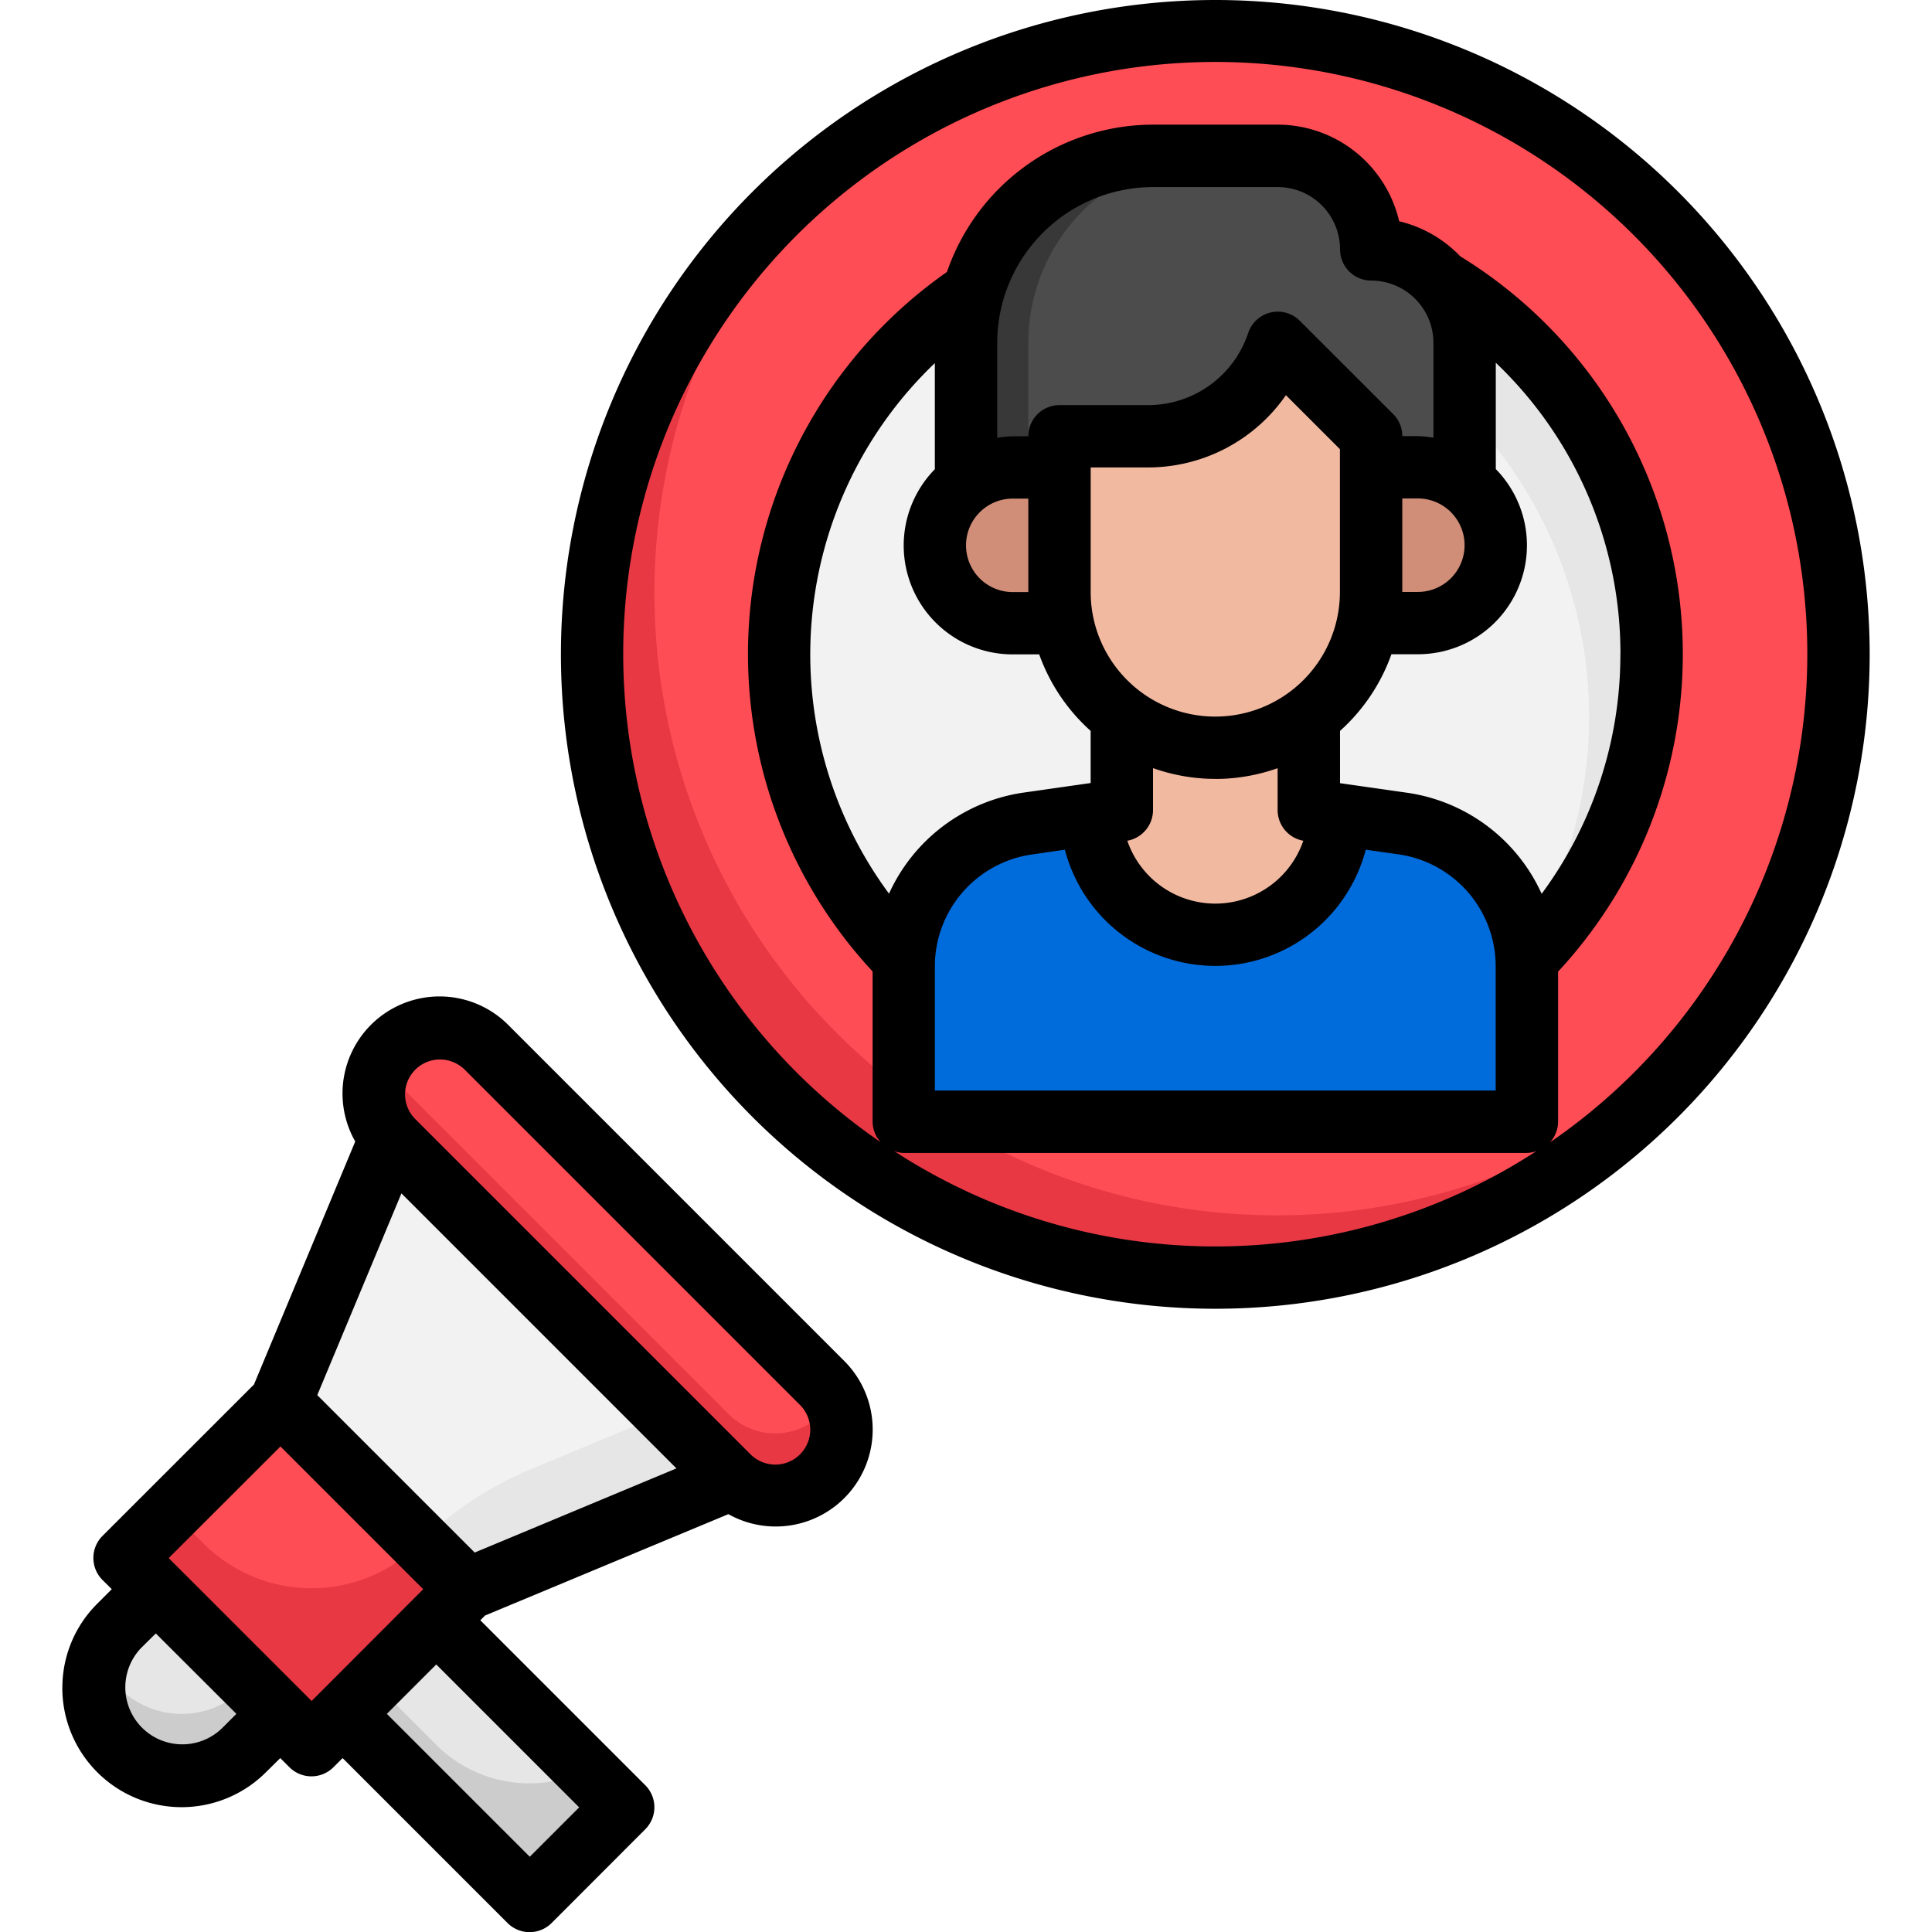 <svg xmlns="http://www.w3.org/2000/svg" xmlns:xlink="http://www.w3.org/1999/xlink" width="54" height="54" viewBox="0 0 54 54">
  <defs>
    <clipPath id="clip-path">
      <rect id="Rectángulo_34344" data-name="Rectángulo 34344" width="54" height="54" transform="translate(-2961 -1406)" fill="#fff" stroke="#707070" stroke-width="1"/>
    </clipPath>
  </defs>
  <g id="Enmascarar_grupo_73" data-name="Enmascarar grupo 73" transform="translate(2961 1406)" clip-path="url(#clip-path)">
    <g id="marketing-directo" transform="translate(-2961.871 -1406.871)">
      <circle id="Elipse_4821" data-name="Elipse 4821" cx="17.419" cy="17.419" r="17.419" transform="translate(17.419 1.742)" fill="#e73844"/>
      <path id="Trazado_116864" data-name="Trazado 116864" d="M34.839,1.742a17.332,17.332,0,0,0-11.4,4.273A17.4,17.4,0,0,0,47.985,30.566,17.4,17.4,0,0,0,34.839,1.742Z" fill="#ff4d55"/>
      <circle id="Elipse_4822" data-name="Elipse 4822" cx="12.194" cy="12.194" r="12.194" transform="translate(22.645 6.968)" fill="#e6e6e6"/>
      <path id="Trazado_116865" data-name="Trazado 116865" d="M33.1,8.71a12.142,12.142,0,0,0-7.705,2.746A12.194,12.194,0,0,0,42.544,28.609,12.194,12.194,0,0,0,33.1,8.71Z" fill="#f2f2f2"/>
      <path id="Trazado_116866" data-name="Trazado 116866" d="M32.226,20.9v2.613l-2.648.378a4.018,4.018,0,0,0-3.449,3.977v4.355H43.549V27.871A4.018,4.018,0,0,0,40.1,23.894l-2.648-.378V20.9" fill="#d08d78"/>
      <path id="Trazado_116867" data-name="Trazado 116867" d="M40.1,23.894l-2.648-.378V21.754a4.29,4.29,0,0,1-4.355.523v1.239l-2.648.378A4.018,4.018,0,0,0,27,27.871v4.355H43.549V27.871A4.018,4.018,0,0,0,40.1,23.894Z" fill="#f2b9a1"/>
      <path id="Trazado_116868" data-name="Trazado 116868" d="M12.522,46.378h3.695v7.389H12.522Z" transform="translate(-31.203 24.831) rotate(-45)" fill="#ccc"/>
      <path id="Trazado_116869" data-name="Trazado 116869" d="M11.323,47.9l1.742,1.742a3.683,3.683,0,0,0,4.195.711l-4.195-4.195Z" fill="#e6e6e6"/>
      <path id="Trazado_116870" data-name="Trazado 116870" d="M21.317,42.215,13.936,45.29,9.581,49.645,4.355,44.42,8.71,40.065l3.075-7.381" fill="#e6e6e6"/>
      <path id="Trazado_116871" data-name="Trazado 116871" d="M19.472,40.37l-7.687-7.687L8.71,40.065,5.661,43.113l.9.9a4.268,4.268,0,0,0,6.036,0,9.557,9.557,0,0,1,3.079-2.064Z" fill="#f2f2f2"/>
      <path id="Trazado_116872" data-name="Trazado 116872" d="M23.846,39.524a1.848,1.848,0,0,1-2.613,2.613l-9.37-9.37a1.848,1.848,0,0,1,2.613-2.613Z" fill="#e73844"/>
      <path id="Trazado_116873" data-name="Trazado 116873" d="M5.226,45.29,4.205,46.311a2.463,2.463,0,0,0,3.484,3.484l1.02-1.02" fill="#ccc"/>
      <path id="Trazado_116874" data-name="Trazado 116874" d="M14.476,30.154a1.838,1.838,0,0,0-2.926.435,1.847,1.847,0,0,0,.313.435l9.37,9.37a1.838,1.838,0,0,0,2.926-.435,1.829,1.829,0,0,0-.313-.435Z" fill="#ff4d55"/>
      <path id="Trazado_116875" data-name="Trazado 116875" d="M6.065,41.153h6.158v7.389H6.065Z" transform="translate(-29.039 19.605) rotate(-45)" fill="#e73844"/>
      <path id="Trazado_116876" data-name="Trazado 116876" d="M12.6,44.015c.01-.01.022-.019.032-.029L8.71,40.065,5.661,43.113l.9.9a4.268,4.268,0,0,0,6.036,0Z" fill="#ff4d55"/>
      <path id="Trazado_116877" data-name="Trazado 116877" d="M4.205,46.311a2.45,2.45,0,0,0-.555.871,2.456,2.456,0,0,0,4.039.871l.15-.15L5.226,45.29Z" fill="#e6e6e6"/>
      <path id="Trazado_116878" data-name="Trazado 116878" d="M27.871,14.371V10.452A5.226,5.226,0,0,1,33.1,5.226h3.484a2.613,2.613,0,0,1,2.613,2.613,2.613,2.613,0,0,1,2.613,2.613v3.919" fill="#383838"/>
      <path id="Trazado_116879" data-name="Trazado 116879" d="M29.613,10.452v3.919H41.807V10.452a2.613,2.613,0,0,0-2.613-2.613,2.613,2.613,0,0,0-2.613-2.613H34.839a5.226,5.226,0,0,0-5.226,5.226Z" fill="#4c4c4c"/>
      <g id="Grupo_81306" data-name="Grupo 81306">
        <path id="Trazado_116880" data-name="Trazado 116880" d="M39.194,13.065v4.355a4.355,4.355,0,0,1-8.71,0V13.065h2.472a3.821,3.821,0,0,0,3.625-2.613Z" fill="#d08d78"/>
        <path id="Trazado_116881" data-name="Trazado 116881" d="M30.484,13.936H29.178a2.177,2.177,0,1,0,0,4.355h1.394" fill="#d08d78"/>
        <path id="Trazado_116882" data-name="Trazado 116882" d="M39.194,13.936H40.5a2.177,2.177,0,1,1,0,4.355H39.107" fill="#d08d78"/>
      </g>
      <path id="Trazado_116883" data-name="Trazado 116883" d="M35.274,21.731a4.341,4.341,0,0,0,3.919-4.311V13.065l-2.613-2.613a3.821,3.821,0,0,1-3.625,2.613h-1.6v4.355a4.341,4.341,0,0,0,3.919,4.311Z" fill="#f2b9a1"/>
      <path id="Trazado_116884" data-name="Trazado 116884" d="M40.1,23.894l-1.777-.253a3.484,3.484,0,0,1-6.963,0l-1.779.253a4.018,4.018,0,0,0-3.452,3.977v4.355H43.549V27.871A4.018,4.018,0,0,0,40.1,23.894Z" fill="#0059be"/>
      <path id="Trazado_116885" data-name="Trazado 116885" d="M40.1,23.894l-1.777-.253a3.479,3.479,0,0,1-6.947.122l-.924.132A4.018,4.018,0,0,0,27,27.871v4.355H43.549V27.871A4.018,4.018,0,0,0,40.1,23.894Z" fill="#006bdb"/>
      <path id="Trazado_116886" data-name="Trazado 116886" d="M2.613,48.052A3.334,3.334,0,0,0,8.3,50.41l.405-.4.255.255a.871.871,0,0,0,1.232,0l.255-.255,4.61,4.61a.871.871,0,0,0,1.232,0L18.906,52a.871.871,0,0,0,0-1.232l-4.61-4.61.133-.133,6.8-2.833a2.71,2.71,0,0,0,3.234-4.287l-9.37-9.37A2.712,2.712,0,0,0,10.8,32.776L7.969,39.569,3.736,43.8a.871.871,0,0,0,0,1.232l.259.257-.405.405a3.31,3.31,0,0,0-.976,2.357Zm14.446,3.335-1.381,1.381-3.994-3.994,1.381-1.381Zm2.719-9.474-5.639,2.352-4.4-4.4,2.352-5.639ZM13.17,30.484a.987.987,0,0,1,.691.286l9.37,9.37a.976.976,0,0,1-.691,1.667.987.987,0,0,1-.691-.286l-9.37-9.37a.976.976,0,0,1,.691-1.667ZM8.71,41.3,12.7,45.29,9.581,48.414,5.586,44.42ZM7.478,48.774l-.405.405a1.593,1.593,0,0,1-2.252-2.253l.405-.4Z"/>
      <path id="Trazado_116887" data-name="Trazado 116887" d="M53.129,19.161a18.29,18.29,0,1,0-18.29,18.29,18.29,18.29,0,0,0,18.29-18.29ZM25.861,33.043a.86.86,0,0,0,.268.054H43.549a.86.86,0,0,0,.268-.054,16.446,16.446,0,0,1-17.956,0Zm20.3-13.882a11.241,11.241,0,0,1-2.2,6.692,4.895,4.895,0,0,0-3.736-2.821l-1.9-.271V21.3a5.24,5.24,0,0,0,1.437-2.143h.74a3.044,3.044,0,0,0,2.177-5.175V11.01a11.218,11.218,0,0,1,3.484,8.151ZM34.839,20.9a3.484,3.484,0,0,1-3.484-3.484V13.936h1.6a4.687,4.687,0,0,0,3.858-2.02l1.509,1.509v3.994A3.484,3.484,0,0,1,34.839,20.9Zm0,1.742a5.2,5.2,0,0,0,1.742-.3v1.176a.871.871,0,0,0,.718.852,2.6,2.6,0,0,1-4.919,0,.871.871,0,0,0,.718-.852V22.34a5.2,5.2,0,0,0,1.742.3Zm-4.205,1.978a4.346,4.346,0,0,0,8.41,0l.932.133a3.162,3.162,0,0,1,2.7,3.115v3.484H27V27.871a3.162,3.162,0,0,1,2.7-3.115Zm9.431-9.817H40.5a1.306,1.306,0,1,1,0,2.613h-.435Zm.871-4.355v2.657a3,3,0,0,0-.435-.044h-.435a.871.871,0,0,0-.255-.616L37.2,9.836a.871.871,0,0,0-1.441.341,2.948,2.948,0,0,1-2.8,2.017H30.484a.871.871,0,0,0-.871.871h-.435a3,3,0,0,0-.435.044V10.452A4.36,4.36,0,0,1,33.1,6.1h3.484a1.742,1.742,0,0,1,1.742,1.742.871.871,0,0,0,.871.871A1.742,1.742,0,0,1,40.936,10.452ZM29.178,14.807h.435v2.613h-.435a1.306,1.306,0,0,1,0-2.613ZM27,13.986a3.044,3.044,0,0,0,2.177,5.175h.74A5.24,5.24,0,0,0,31.355,21.3v1.457l-1.9.271a4.9,4.9,0,0,0-3.736,2.821A11.26,11.26,0,0,1,27,11.02Zm-8.71,5.175A16.548,16.548,0,1,1,44.194,32.8a.863.863,0,0,0,.226-.572v-4.2A13.044,13.044,0,0,0,41.684,8.034a3.466,3.466,0,0,0-1.706-.979,3.49,3.49,0,0,0-3.4-2.7H33.1a6.1,6.1,0,0,0-5.761,4.117,13.037,13.037,0,0,0-2.078,19.552v4.2a.863.863,0,0,0,.226.572A16.539,16.539,0,0,1,18.29,19.161Z"/>
    </g>
  </g>
</svg>
